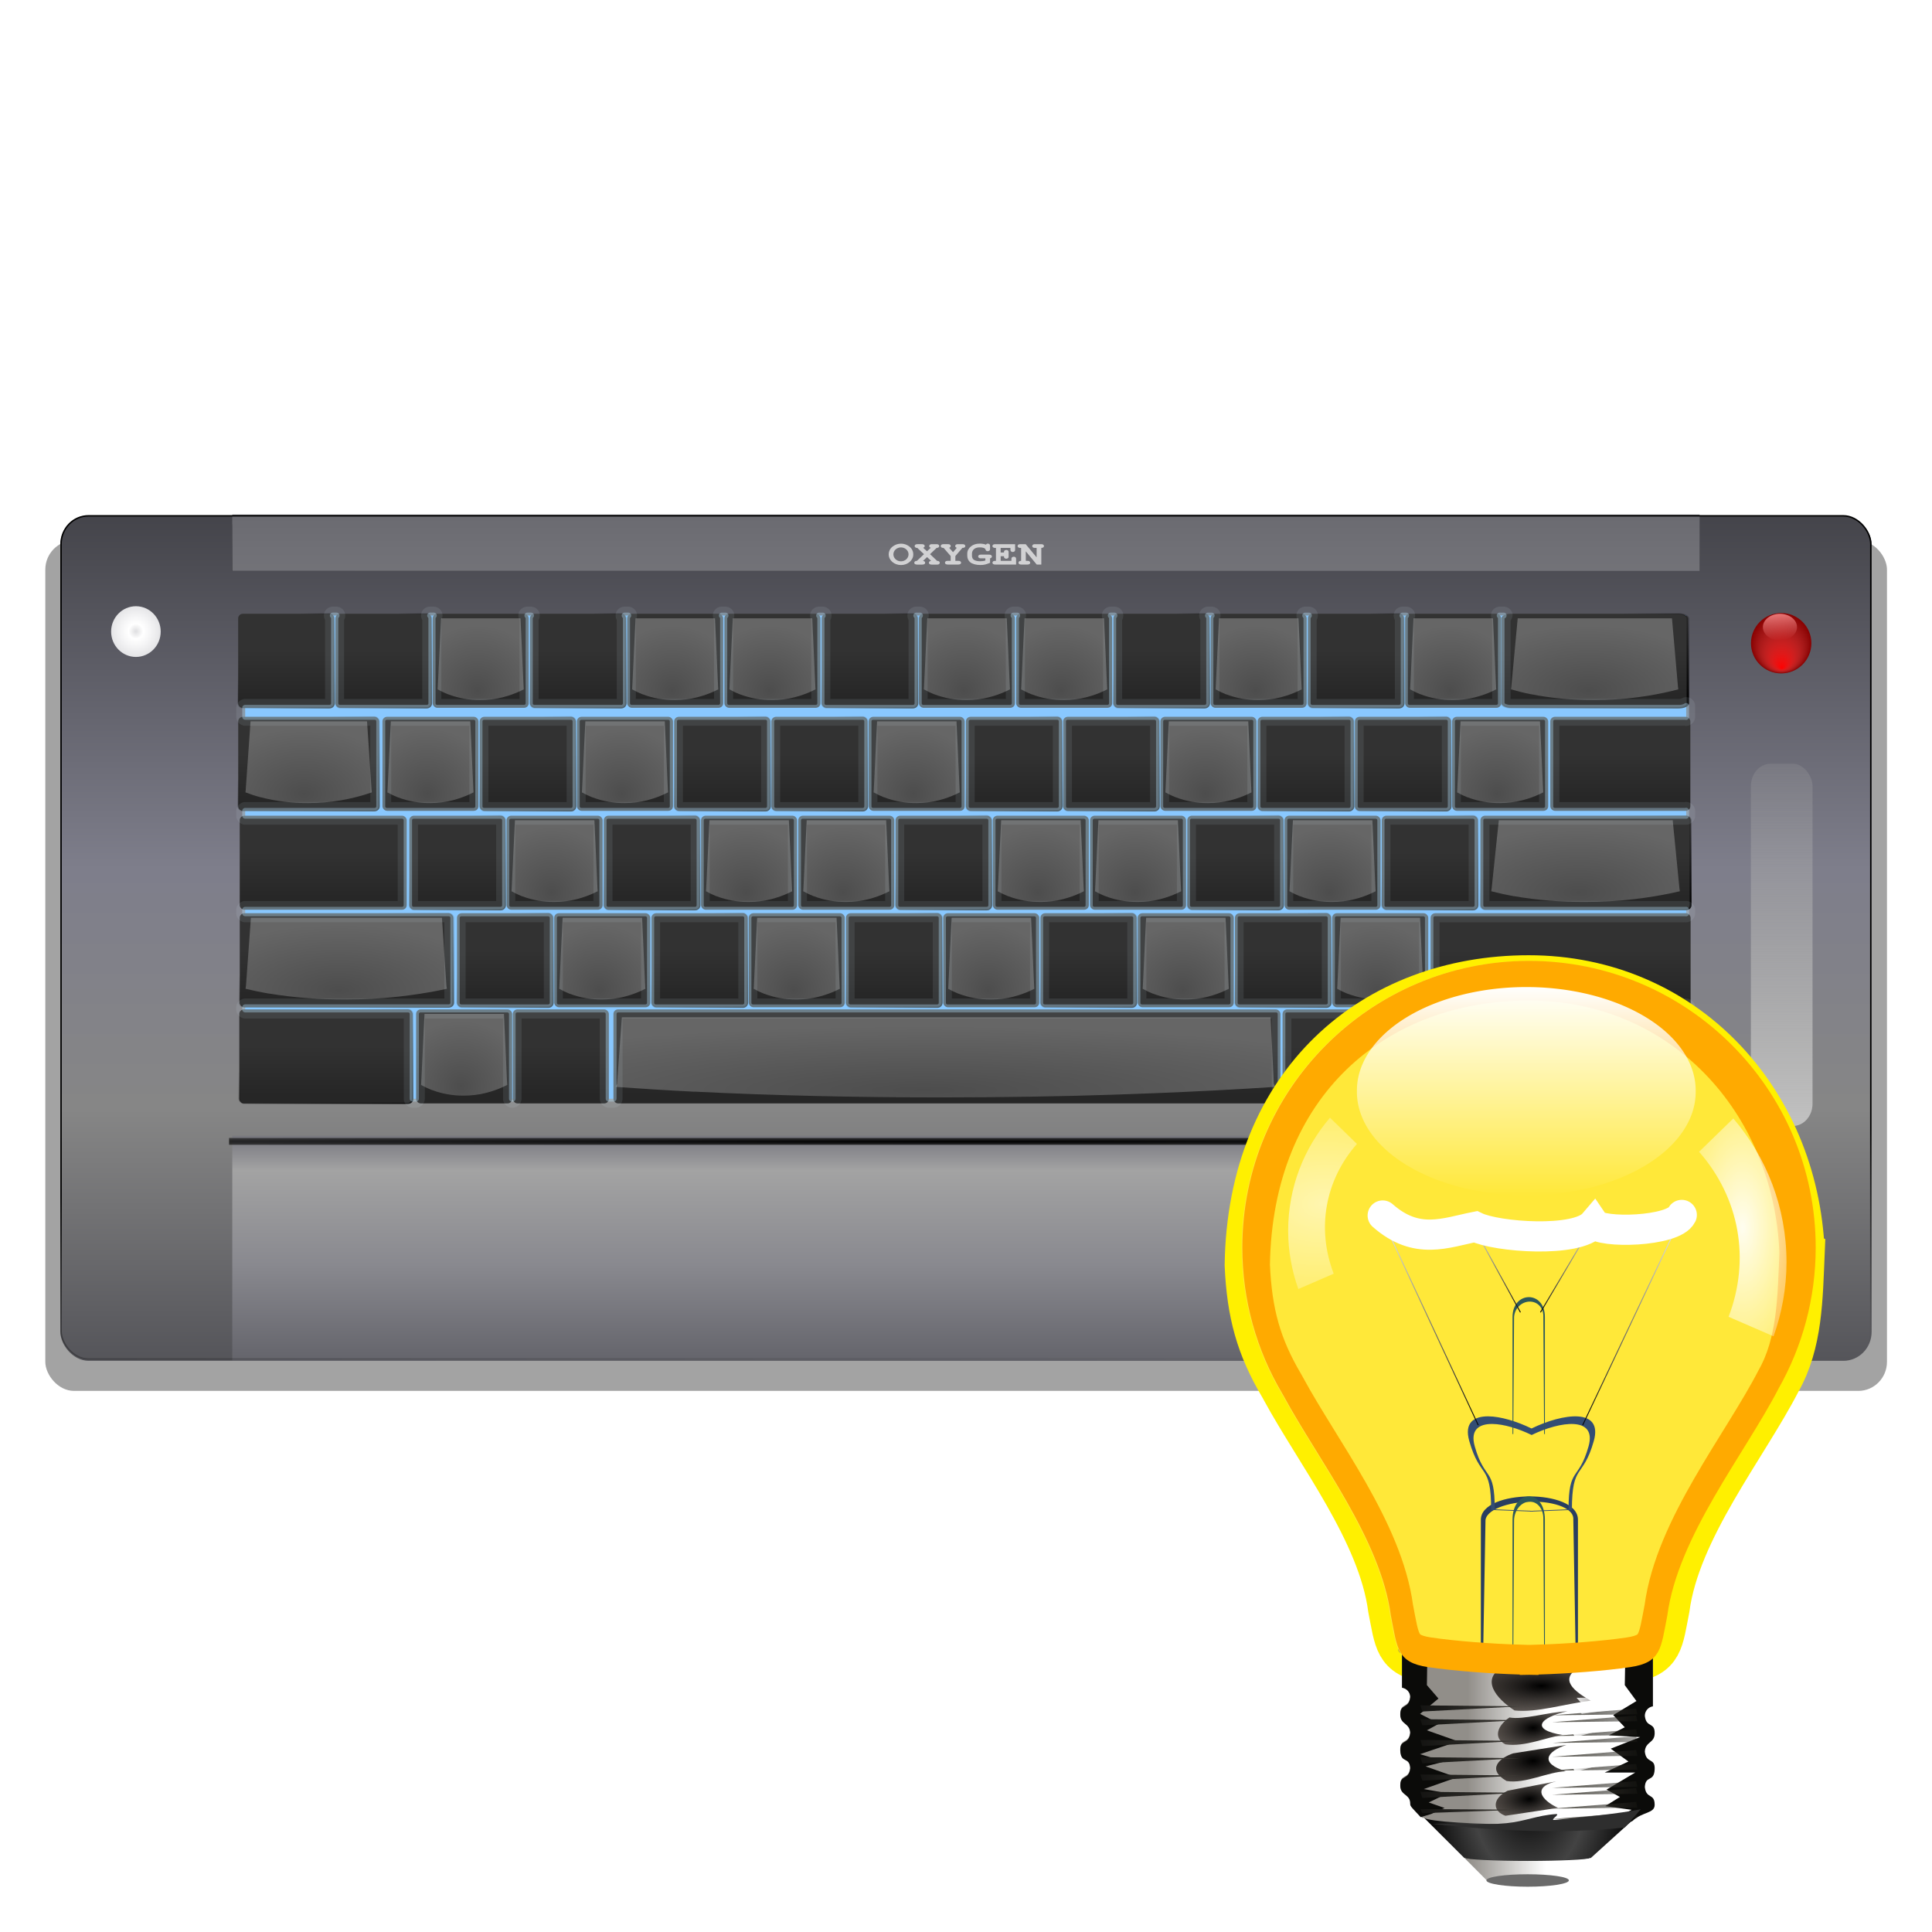 <svg height="256" width="256" xmlns="http://www.w3.org/2000/svg" xmlns:xlink="http://www.w3.org/1999/xlink">
  <defs>
    <linearGradient id="linearGradient2014">
      <stop offset="0" stop-color="#4d4d4d"/>
      <stop offset="1" stop-color="#666"/>
    </linearGradient>
    <linearGradient id="linearGradient3028">
      <stop offset="0"/>
      <stop offset="1" stop-opacity="0"/>
    </linearGradient>
    <linearGradient id="linearGradient3281" gradientTransform="matrix(.445 0 0 .455 -10.817 -104.254)" gradientUnits="userSpaceOnUse" x1="302.94" x2="302.94" y1="456.541" y2="334.461">
      <stop offset="0" stop-color="#55555a"/>
      <stop offset=".296" stop-color="#868686"/>
      <stop offset=".581" stop-color="#7e7e8b"/>
      <stop offset="1" stop-color="#44444a"/>
    </linearGradient>
    <linearGradient id="linearGradient3278" gradientTransform="matrix(.445 0 0 .455 -8.189 -194.765)" gradientUnits="userSpaceOnUse" x1="271.443" x2="271.443" y1="622.861" y2="655.371">
      <stop offset="0" stop-color="#74747c"/>
      <stop offset=".162" stop-color="#a3a3a3"/>
      <stop offset=".581" stop-color="#89898f"/>
      <stop offset="1" stop-color="#65656c"/>
    </linearGradient>
    <radialGradient id="radialGradient3443" cx="58.886" cy="448.945" gradientTransform="matrix(2.633 0 0 .097 -96.164 299.623)" gradientUnits="userSpaceOnUse" r="109.231" xlink:href="#linearGradient3028"/>
    <filter id="filter3214" height="1.586" width="1.018" x="-.009" y="-.293">
      <feGaussianBlur stdDeviation=".825"/>
    </filter>
    <linearGradient id="linearGradient3445" gradientUnits="userSpaceOnUse" x1="277.348" x2="277.348" y1="386.941" y2="306.344">
      <stop offset="0" stop-color="#74747c"/>
      <stop offset=".162" stop-color="#8a8a8a"/>
      <stop offset=".581" stop-color="#707076"/>
      <stop offset="1" stop-color="#4c4c52"/>
    </linearGradient>
    <linearGradient id="linearGradient3492" gradientUnits="userSpaceOnUse" x1="233.393" x2="234.516" xlink:href="#linearGradient3028" y1="272.454" y2="303.628"/>
    <clipPath id="clipPath3268">
      <rect height="122.081" rx="4.198" ry="4.176" width="269.646" x="33.294" y="181.339"/>
    </clipPath>
    <filter id="filter4938" height="1.06" width="1.027" x="-.014" y="-.03">
      <feGaussianBlur stdDeviation="1.432"/>
    </filter>
    <radialGradient id="radialGradient3447" cx="168.07" cy="424.393" gradientTransform="matrix(3.365 0 0 .012 -398.088 266.803)" gradientUnits="userSpaceOnUse" r="109.511" xlink:href="#linearGradient3028"/>
    <filter id="filter3298" height="2.943" width="1.009" x="-.004" y="-.972">
      <feGaussianBlur stdDeviation=".405"/>
    </filter>
    <linearGradient id="linearGradient3711" gradientTransform="matrix(.968 0 0 .927 2.206 39.593)" gradientUnits="userSpaceOnUse" x1="64.232" x2="64.232" y1="539.421" y2="531.572">
      <stop offset="0" stop-color="#262626"/>
      <stop offset="1" stop-color="#323232"/>
    </linearGradient>
    <linearGradient id="linearGradient3713" gradientTransform="matrix(.968 0 0 .927 2.206 39.593)" gradientUnits="userSpaceOnUse" x1="72.816" x2="62.601" xlink:href="#linearGradient3028" y1="540.749" y2="530.534"/>
    <filter id="filter3545" height="1.046" width="1.043" x="-.022" y="-.023">
      <feGaussianBlur stdDeviation=".126"/>
    </filter>
    <radialGradient id="radialGradient4147" cx="64.893" cy="538.299" gradientTransform="matrix(1.588 -.02 .019 1.5 -48.613 -268.111)" gradientUnits="userSpaceOnUse" r="7.016" xlink:href="#linearGradient2014"/>
    <radialGradient id="radialGradient4314" cx="64.893" cy="538.299" gradientTransform="matrix(11.108 -.018 .134 1.335 -647.92 -121.772)" gradientUnits="userSpaceOnUse" r="7.016" xlink:href="#linearGradient2014"/>
    <filter id="filter4344" height="1.249" width="1.03" x="-.015" y="-.124">
      <feGaussianBlur stdDeviation=".603"/>
    </filter>
    <radialGradient id="radialGradient4550" cx="44.54" cy="86.024" gradientTransform="matrix(.89 0 0 .91 -85.634 -72.384)" gradientUnits="userSpaceOnUse" r="3.691">
      <stop offset="0" stop-color="#dedee0"/>
      <stop offset=".296" stop-color="#fff"/>
      <stop offset=".581" stop-color="#f5f5f6"/>
      <stop offset="1" stop-color="#e5e5e7"/>
    </radialGradient>
    <linearGradient id="linearGradient4868" gradientTransform="matrix(2 0 0 6 -64 -336.55)" gradientUnits="userSpaceOnUse" x1="117.839" x2="117.839" y1="67.89" y2="58.092">
      <stop offset="0" stop-color="#c0c0c0"/>
      <stop offset="1" stop-color="#a5a5a5" stop-opacity="0"/>
    </linearGradient>
    <linearGradient id="linearGradient8510" gradientUnits="userSpaceOnUse" x1="117.721" x2="117.946" y1="54.037" y2="55.942">
      <stop offset="0" stop-color="#ff9494"/>
      <stop offset="1" stop-color="#ff9494" stop-opacity="0"/>
    </linearGradient>
    <radialGradient id="radialGradient8520" cx="44.54" cy="86.024" fx="44.62" fy="89.114" gradientUnits="userSpaceOnUse" r="3.691">
      <stop offset="0" stop-color="#f00"/>
      <stop offset="1" stop-color="#ff7d7d" stop-opacity="0"/>
    </radialGradient>
    <filter id="filter3252" height="1.153" width="1.069" x="-.035" y="-.077">
      <feGaussianBlur stdDeviation="3.901"/>
    </filter>
    <filter id="filter8234" color-interpolation-filters="sRGB" height="1.03" width="1.01" x="-.005" y="-.015">
      <feGaussianBlur stdDeviation=".205"/>
    </filter>
    <filter id="filter8238" color-interpolation-filters="sRGB" height="1.092" width="1.032" x="-.016" y="-.046">
      <feGaussianBlur stdDeviation=".636"/>
    </filter>
    <radialGradient id="radialGradient3656" cx="91.625" cy="38.938" gradientTransform="matrix(-4.875 .257 .175 3.318 539.099 -191.36)" gradientUnits="userSpaceOnUse" r="6.5" xlink:href="#linearGradient5542"/>
    <linearGradient id="linearGradient5542">
      <stop offset="0" stop-color="#fff"/>
      <stop offset="1" stop-color="#fff" stop-opacity="0"/>
    </linearGradient>
    <filter id="filter17962" height="1.269" width="1.67" x="-.335" y="-.135">
      <feGaussianBlur stdDeviation="1.272"/>
    </filter>
    <radialGradient id="radialGradient3659" cx="91.625" cy="38.938" gradientTransform="matrix(1.848 0 -0 4.225 -14.465 -199.983)" gradientUnits="userSpaceOnUse" r="6.5" xlink:href="#linearGradient5542"/>
    <filter id="filter17966" height="1.269" width="1.67" x="-.335" y="-.135">
      <feGaussianBlur stdDeviation="1.618"/>
    </filter>
    <linearGradient id="linearGradient4842" gradientTransform="matrix(.757 0 0 .462 237.137 -197.141)" gradientUnits="userSpaceOnUse" x1="-136.184" x2="-136.184" xlink:href="#linearGradient5542" y1="280.515" y2="341.05"/>
    <clipPath id="clipPath3288">
      <path d="m64.356 2.918c-20.968 0-37.98 17.012-37.98 37.98 0 7.04 1.921 13.636 5.263 19.291.079.134.149.272.23.405 4.612 8.494 12.855 18.979 14.192 29.073.853 4.33.802 6.219 4.902 6.828 3.471.516 8.317.867 12.168.985v.055c.389 0 .818-.014 1.247-.022.429.007.859.022 1.247.022v-.055c3.851-.118 8.697-.469 12.168-.985 4.1-.609 4.038-2.498 4.891-6.828 1.391-10.509 10.289-21.444 14.761-30.113 3.115-5.511 4.902-11.878 4.902-18.656 0-20.968-17.023-37.98-37.991-37.98z"/>
    </clipPath>
    <filter id="filter3284" height="1.185" width="1.23" x="-.115" y="-.092">
      <feGaussianBlur stdDeviation="2.266"/>
    </filter>
    <filter id="filter15979" height="5.737" width="1.336" x="-.168" y="-2.399">
      <feGaussianBlur stdDeviation="1.939"/>
    </filter>
    <linearGradient id="linearGradient3664" gradientUnits="userSpaceOnUse" x1="128.007" x2="135.773" xlink:href="#linearGradient15983" y1="-30.659" y2="-30.659"/>
    <linearGradient id="linearGradient15983">
      <stop offset="0"/>
      <stop offset="1" stop-color="#fff"/>
    </linearGradient>
    <linearGradient id="linearGradient3667" gradientUnits="userSpaceOnUse" x1="133.601" x2="147.338" xlink:href="#linearGradient15983" y1="-23.651" y2="-23.651"/>
    <linearGradient id="linearGradient3670" gradientUnits="userSpaceOnUse" x1="118.617" x2="125.484" xlink:href="#linearGradient15999" y1="-30.359" y2="-30.359"/>
    <linearGradient id="linearGradient15999">
      <stop offset="0" stop-color="#fff"/>
      <stop offset="1"/>
    </linearGradient>
    <linearGradient id="linearGradient3673" gradientUnits="userSpaceOnUse" x1="106.303" x2="119.89" xlink:href="#linearGradient15999" y1="-23.726" y2="-23.726"/>
    <clipPath id="clipPath4995">
      <path d="m-393.357 109.354c0-11.543 36.649-11.885 36.649 0v51.699h-36.649z"/>
    </clipPath>
    <filter id="filter5113" height="1.457" width="1.773" x="-.387" y="-.229">
      <feGaussianBlur stdDeviation="5.486"/>
    </filter>
    <clipPath id="clipPath5163">
      <path d="m-197.281 61.344c-7.429-.059-12.241 3.288-9.656 12.406 5.524 19.486 11.031 10.954 11.031 34.75l19.625.781v.062l.781-.031.781.031v-.062l19.625-.781c0-23.796 5.508-15.264 11.031-34.75 4.787-16.886-15.724-13.962-31.438-6.312-7.228-3.519-15.453-6.044-21.781-6.094z"/>
    </clipPath>
    <filter id="filter5159" height="1.204" width="1.152" x="-.076" y="-.102">
      <feGaussianBlur stdDeviation="2.042"/>
    </filter>
    <filter id="filter4991" height="1.144" width="1.245" x="-.123" y="-.072">
      <feGaussianBlur stdDeviation="1.231"/>
    </filter>
    <radialGradient id="radialGradient3701" cx="-149.316" cy="323.597" fx="-145.72" fy="369.035" gradientTransform="matrix(1 0 0 1.029 0 -17.422)" gradientUnits="userSpaceOnUse" r="82.981">
      <stop offset="0" stop-color="#fff" stop-opacity=".102"/>
      <stop offset="1" stop-color="#ab7616" stop-opacity=".208"/>
    </radialGradient>
    <mask id="mask4716" maskUnits="userSpaceOnUse">
      <path d="m-149.328 230.115c-45.805 0-82.969 37.164-82.969 82.969 0 15.38 4.196 29.788 11.498 42.142.173.293.325.593.502.884 10.075 18.556 28.083 41.46 31.003 63.512 1.863 9.459 1.751 13.585 10.709 14.916 7.583 1.127 18.168 1.893 26.581 2.151v.12c.849 0 1.788-.032 2.725-.048.937.016 1.876.048 2.725.048v-.12c8.413-.258 18.998-1.024 26.581-2.151 8.957-1.331 8.822-5.456 10.685-14.916 3.039-22.957 22.476-46.845 32.246-65.782 6.805-12.039 10.709-25.949 10.709-40.755 0-45.805-37.188-82.969-82.993-82.969z" fill="url(#linearGradient4720)" opacity=".959"/>
    </mask>
    <linearGradient id="linearGradient4720" gradientUnits="userSpaceOnUse" x1="-149.316" x2="-149.316" xlink:href="#linearGradient5542" y1="230.115" y2="436.968"/>
    <filter id="filter4579" height="1.537" width="1.056" x="-.028" y="-.268">
      <feGaussianBlur stdDeviation=".71"/>
    </filter>
    <linearGradient id="linearGradient4526" gradientUnits="userSpaceOnUse" x1="438.384" x2="453.367" xlink:href="#linearGradient5542" y1="478.237" y2="478.237"/>
    <filter id="filter4501" height="1.096" width="1.178" x="-.089" y="-.048">
      <feGaussianBlur stdDeviation=".631"/>
    </filter>
    <linearGradient id="linearGradient4524" gradientUnits="userSpaceOnUse" x1="433.361" x2="457.955" y1="487.688" y2="487.688">
      <stop offset="0" stop-color="#545148"/>
      <stop offset="1" stop-color="#1e1d19" stop-opacity=".382"/>
    </linearGradient>
    <filter id="filter4214" height="1.092" width="1.119" x="-.059" y="-.046">
      <feGaussianBlur stdDeviation=".609"/>
    </filter>
    <linearGradient id="linearGradient4516" gradientUnits="userSpaceOnUse" x1="395.171" x2="424.077" y1="486.375" y2="486.375">
      <stop offset="0" stop-color="#141412"/>
      <stop offset="1" stop-color="#403d38"/>
    </linearGradient>
    <filter id="filter4242" height="1.094" width="1.101" x="-.051" y="-.047">
      <feGaussianBlur stdDeviation=".609"/>
    </filter>
    <radialGradient id="radialGradient3177" cx="387.913" cy="496.805" gradientTransform="matrix(1.283 -.082 .045 .711 -93.338 176.457)" gradientUnits="userSpaceOnUse" r="9.337" xlink:href="#linearGradient3171"/>
    <linearGradient id="linearGradient3171">
      <stop offset="0"/>
      <stop offset="1" stop-color="#2c231d" stop-opacity=".675"/>
    </linearGradient>
    <filter id="filter3425" height="1.608" width="1.336" x="-.168" y="-.304">
      <feGaussianBlur stdDeviation="1.263"/>
    </filter>
    <radialGradient id="radialGradient3179" cx="388.777" cy="486.113" gradientTransform="matrix(1.809 -.08 .042 .956 -295.926 53.248)" gradientUnits="userSpaceOnUse" r="10.063" xlink:href="#linearGradient3171"/>
    <filter id="filter3429" height="1.572" width="1.298" x="-.149" y="-.286">
      <feGaussianBlur stdDeviation="1.263"/>
    </filter>
    <radialGradient id="radialGradient3181" cx="388.824" cy="476.193" gradientTransform="matrix(1.265 -.054 .031 .719 -78.797 155.907)" gradientUnits="userSpaceOnUse" r="9.592" xlink:href="#linearGradient3171"/>
    <filter id="filter3433" height="1.623" width="1.301" x="-.151" y="-.312">
      <feGaussianBlur stdDeviation="1.263"/>
    </filter>
    <radialGradient id="radialGradient3183" cx="391.217" cy="464.116" gradientTransform="matrix(1.629 0 -0 .58 -207.062 195.979)" gradientUnits="userSpaceOnUse" r="14.826" xlink:href="#linearGradient3171"/>
    <filter id="filter3437" height="1.477" width="1.212" x="-.106" y="-.238">
      <feGaussianBlur stdDeviation="1.263"/>
    </filter>
    <clipPath id="clipPath3104">
      <path d="m-43.781 455.062v10.625c1.338.197 2.375 1.327 2.375 2.719-.393 3.611-2.98 1.673-2.875 5.188.084 2.802 2.697 2.221 2.875 5.156-.393 3.611-3.05 1.677-2.875 5.188.191 3.821 2.649 1.528 2.875 5.062-.393 3.611-2.98 1.642-2.875 5.156.084 2.802 2.971 2.259 2.875 5.188 0 .673.487 1.035 3.469 4.25h.5c1.545 1.061 14.393 1.906 30 1.906 15.607 0 28.83-.221 30.375-1.281h-.031c2.884-2.704 6.406-2.11 6.406-4.656 0-3.5-2.451-1.545-2.844-5.156.226-3.534 2.653-1.273 2.844-5.094.175-3.51-2.451-1.545-2.844-5.156.178-2.936 2.76-2.385 2.844-5.188.105-3.515-2.451-1.545-2.844-5.156 0-1.392 1.006-2.553 2.344-2.75v-15.781c0 1.395-16.25 2.531-36.25 2.531-20-0-36.219-1.136-36.219-2.531 0-.078.058-.143.156-.219zm18 60.094 6.656 6.688c.443.316 5.509.562 11.687.562 5.974 0 10.903-.261 11.625-.562h.031c.04-.021.062-.042.062-.062l6.594-6.562h-.062c-1.134.474-8.863.844-18.25.844-9.709-0-17.647-.41-18.344-.906z"/>
    </clipPath>
    <filter id="filter3094" height="1.182" width="1.109" x="-.055" y="-.091">
      <feGaussianBlur stdDeviation="2.175"/>
    </filter>
    <linearGradient id="linearGradient3694" gradientUnits="userSpaceOnUse" x1="118.428" x2="128.768" y1="35.962" y2="35.962">
      <stop offset="0" stop-color="#918e89"/>
      <stop offset="1" stop-color="#fff"/>
    </linearGradient>
    <radialGradient id="radialGradient3697" cx="-7" cy="455.308" gradientTransform="matrix(.458 0 0 .689 129.778 -274.385)" gradientUnits="userSpaceOnUse" r="30.969">
      <stop offset="0"/>
      <stop offset=".535" stop-color="#434343"/>
      <stop offset="1"/>
    </radialGradient>
    <filter id="filter3388" height="1.245" width="1.305" x="-.153" y="-.123">
      <feGaussianBlur stdDeviation="3.421"/>
    </filter>
  </defs>
  <g transform="translate(64 77.752)">
    <rect filter="url(#filter3252)" height="122.081" opacity=".6" rx="4.198" ry="4.176" transform="matrix(.905 0 0 .923 -88.127 -176.181)" width="269.646" x="33.294" y="184.236"/>
    <g transform="matrix(2 0 0 2.015 -64 -106.138)">
      <rect fill="url(#linearGradient3281)" height="55.574" rx="1.868" ry="1.901" width="120" x="4" y="48"/>
      <rect fill="url(#linearGradient3278)" height="14.799" rx="0" width="97.222" x="15.389" y="88.775"/>
      <g transform="matrix(.445 0 0 .455 -10.817 -104.474)">
        <rect fill="url(#radialGradient3443)" filter="url(#filter3214)" height="6.757" rx="0" width="218.463" x="58.886" y="336.335"/>
        <rect fill="url(#linearGradient3445)" height="8.149" rx="0" width="218.463" x="58.886" y="334.943"/>
      </g>
      <rect height="122.081" rx="4.198" ry="4.176" style="fill:none;stroke-width:.422;stroke-dashoffset:1.088;clip-path:url(#clipPath3268);stroke:url(#linearGradient3492);filter:url(#filter4938)" transform="matrix(.445 0 0 .455 -10.817 -34.55)" width="269.646" x="33.294" y="181.339"/>
      <path d="m58.411 271.354v1h218.031v-1z" fill="url(#radialGradient3447)" fill-rule="evenodd" filter="url(#filter3298)" transform="matrix(.445 0 0 .455 -10.817 -34.55)"/>
    </g>
    <rect fill="#64b2ff" height="64.029" width="190.942" x="-31.511" y="3.811"/>
    <g transform="matrix(.89 0 0 .91 -70.74 -475.652)">
      <g transform="matrix(1.903 0 0 .98 120.715 10.24)">
        <rect fill="url(#linearGradient3711)" height="13.975" rx=".711" ry=".678" stroke="url(#linearGradient3713)" stroke-dashoffset="1.088" stroke-width=".19" width="14.591" x="58.007" y="526.924"/>
        <path d="m58.726 526.438-.531 10.881-.031.5c.547.298 1.085.561 1.656.781.009.003.023-.003.031 0 1.706.652 3.513.951 5.312.938.302-.002.605-.011.906-.031.602-.041 1.217-.108 1.812-.219s1.168-.258 1.75-.438c.873-.27 1.74-.612 2.562-1.031l-.031-.5-.5-10.881z" fill="url(#radialGradient4147)" fill-rule="evenodd" filter="url(#filter3545)" transform="matrix(.933 0 0 .927 4.492 39.593)"/>
      </g>
      <g transform="matrix(1.429 0 0 .98 155.493 25.24)">
        <rect fill="url(#linearGradient3711)" height="13.975" rx=".487" ry=".678" stroke="url(#linearGradient3713)" stroke-dashoffset="1.088" stroke-width=".158" width="14.591" x="58.007" y="526.924"/>
        <path d="m58.726 526.438-.531 10.881-.031.5c.547.298 1.085.561 1.656.781.009.003.023-.003.031 0 1.706.652 3.513.951 5.312.938.302-.002.605-.011.906-.031.602-.041 1.217-.108 1.812-.219s1.168-.258 1.75-.438c.873-.27 1.74-.612 2.562-1.031l-.031-.5-.5-10.881z" fill="url(#radialGradient4147)" fill-rule="evenodd" filter="url(#filter3545)" transform="matrix(.933 0 0 .927 4.492 39.593)"/>
      </g>
      <g transform="matrix(2.145 0 0 .98 103.557 39.64)">
        <rect fill="url(#linearGradient3711)" height="13.975" rx=".325" ry=".678" stroke="url(#linearGradient3713)" stroke-dashoffset="1.088" stroke-width=".129" width="14.591" x="58.007" y="526.924"/>
        <path d="m58.726 526.438-.531 10.881-.031.5c.547.298 1.085.561 1.656.781.009.003.023-.003.031 0 1.706.652 3.513.951 5.312.938.302-.002.605-.011.906-.031.602-.041 1.217-.108 1.812-.219s1.168-.258 1.75-.438c.873-.27 1.74-.612 2.562-1.031l-.031-.5-.5-10.881z" fill="url(#radialGradient4147)" fill-rule="evenodd" filter="url(#filter3545)" transform="matrix(.933 0 0 .927 4.492 39.593)"/>
      </g>
      <g transform="matrix(2.653 0 0 .98 66.673 53.84)">
        <rect fill="url(#linearGradient3711)" height="13.975" rx=".262" ry=".678" stroke="url(#linearGradient3713)" stroke-dashoffset="1.088" stroke-width=".116" width="14.591" x="58.007" y="526.924"/>
        <path d="m58.339 526.438-.144 10.881-.031.5c.547.298 1.085.561 1.656.781.009.003.023-.003.031 0 1.706.652 3.513.951 5.312.938.302-.002.605-.011.906-.031.602-.041 1.217-.108 1.812-.219s1.168-.258 1.75-.438c.873-.27 1.74-.612 2.562-1.031l-.031-.5-.112-10.881z" fill="url(#radialGradient4147)" fill-rule="evenodd" filter="url(#filter3545)" transform="matrix(.973 0 0 .927 1.906 39.593)"/>
      </g>
      <g transform="matrix(1.437 0 0 .98 -40.316 25.24)">
        <rect fill="url(#linearGradient3711)" height="13.975" rx=".484" ry=".678" stroke="url(#linearGradient3713)" stroke-dashoffset="1.088" stroke-width=".157" width="14.591" x="58.007" y="526.924"/>
        <path d="m58.726 526.438-.531 10.881-.031.5c.547.298 1.085.561 1.656.781.009.003.023-.003.031 0 1.706.652 3.513.951 5.312.938.302-.002.605-.011.906-.031.602-.041 1.217-.108 1.812-.219s1.168-.258 1.75-.438c.873-.27 1.74-.612 2.562-1.031l-.031-.5-.5-10.881z" fill="url(#radialGradient4147)" fill-rule="evenodd" filter="url(#filter3545)" transform="matrix(.933 0 0 .927 4.492 39.593)"/>
      </g>
      <g transform="matrix(1.704 0 0 .98 -55.579 39.64)">
        <rect fill="url(#linearGradient3711)" height="13.975" rx=".409" ry=".678" stroke="url(#linearGradient3713)" stroke-dashoffset="1.088" stroke-width=".144" width="14.591" x="58.007" y="526.924"/>
        <path d="m58.726 526.438-.531 10.881-.031.5c.547.298 1.085.561 1.656.781.009.003.023-.003.031 0 1.706.652 3.513.951 5.312.938.302-.002.605-.011.906-.031.602-.041 1.217-.108 1.812-.219s1.168-.258 1.75-.438c.873-.27 1.74-.612 2.562-1.031l-.031-.5-.5-10.881z" fill="url(#radialGradient4147)" fill-rule="evenodd" filter="url(#filter3545)" transform="matrix(.933 0 0 .927 4.492 39.593)"/>
      </g>
      <g transform="matrix(2.178 0 0 .98 -83.07 53.84)">
        <rect fill="url(#linearGradient3711)" height="13.975" rx=".32" ry=".678" stroke="url(#linearGradient3713)" stroke-dashoffset="1.088" stroke-width=".128" width="14.591" x="58.007" y="526.924"/>
        <path d="m58.539 526.438-.344 10.881-.031.5c.547.298 1.085.561 1.656.781.009.003.023-.003.031 0 1.706.652 3.513.951 5.312.938.302-.002.605-.011.906-.031.602-.041 1.217-.108 1.812-.219s1.168-.258 1.75-.438c.873-.27 1.74-.612 2.562-1.031l-.031-.5-.313-10.881z" fill="url(#radialGradient4147)" fill-rule="evenodd" filter="url(#filter3545)" transform="matrix(.981 0 0 .927 1.343 39.593)"/>
      </g>
      <g id="g4251" transform="matrix(.98 0 0 .98 27.077 67.84)">
        <rect fill="url(#linearGradient3711)" height="13.975" rx=".711" ry=".678" stroke="url(#linearGradient3713)" stroke-dashoffset="1.088" stroke-width=".19" width="14.591" x="58.007" y="526.924"/>
        <path d="m58.726 526.438-.531 10.881-.031.5c.547.298 1.085.561 1.656.781.009.003.023-.003.031 0 1.706.652 3.513.951 5.312.938.302-.002.605-.011.906-.031.602-.041 1.217-.108 1.812-.219s1.168-.258 1.75-.438c.873-.27 1.74-.612 2.562-1.031l-.031-.5-.5-10.881z" fill="url(#radialGradient4147)" fill-rule="evenodd" filter="url(#filter3545)" transform="matrix(.933 0 0 .927 4.492 39.593)"/>
      </g>
      <g transform="matrix(2.162 0 0 .98 102.324 67.84)">
        <rect fill="url(#linearGradient3711)" height="13.975" rx=".322" ry=".678" stroke="url(#linearGradient3713)" stroke-dashoffset="1.088" stroke-width=".128" width="14.591" x="58.007" y="526.924"/>
        <path d="m58.68 526.438-.485 10.881-.031.5c.547.298 1.085.561 1.656.781.009.003.023-.003.031 0 1.706.652 3.513.951 5.312.938.302-.002.605-.011.906-.031.602-.041 1.217-.108 1.812-.219s1.168-.258 1.75-.438c.873-.27 1.74-.612 2.562-1.031l-.031-.5-.361-10.881z" fill="url(#radialGradient4147)" fill-rule="evenodd" filter="url(#filter3545)" transform="matrix(.998 0 0 .927 .261 39.593)"/>
      </g>
      <g transform="matrix(6.806 0 0 .98 -295.892 67.84)">
        <rect fill="url(#linearGradient3711)" height="13.975" rx=".102" ry=".678" stroke="url(#linearGradient3713)" stroke-dashoffset="1.088" stroke-width=".072" width="14.591" x="58.007" y="526.924"/>
        <path d="m100.122 585.077-.71 9.68-.219.445c3.828.265 7.59.499 11.589.695.06.003.158-.003.219 0 11.938.58 24.58.846 37.171.834 2.11-.002 4.234-.01 6.341-.028 4.215-.036 8.515-.096 12.682-.195 4.167-.099 8.174-.229 12.245-.389 6.107-.24 12.175-.544 17.93-.917l-.219-.445-.492-9.68z" fill="url(#radialGradient4314)" fill-rule="evenodd" filter="url(#filter4344)" transform="matrix(.147 0 0 1.021 43.473 -69.259)"/>
      </g>
      <g transform="matrix(1.768 0 0 .98 -59.357 67.84)">
        <rect fill="url(#linearGradient3711)" height="13.975" rx=".394" ry=".678" stroke="url(#linearGradient3713)" stroke-dashoffset="1.088" stroke-width=".142" width="14.591" x="58.007" y="526.924"/>
        <path d="m58.726 526.438-.531 10.881-.031.5c.547.298 1.085.561 1.656.781.009.003.023-.003.031 0 1.706.652 3.513.951 5.312.938.302-.002.605-.011.906-.031.602-.041 1.217-.108 1.812-.219s1.168-.258 1.75-.438c.873-.27 1.74-.612 2.562-1.031l-.031-.5-.5-10.881z" fill="url(#radialGradient4147)" fill-rule="evenodd" filter="url(#filter3545)" transform="matrix(.933 0 0 .927 4.492 39.593)"/>
      </g>
      <use id="use2017" transform="translate(-14.4)" xlink:href="#g4251"/>
      <use id="use2019" transform="translate(64 -14)" xlink:href="#use2017"/>
      <use id="use2021" transform="translate(-14.478)" xlink:href="#use2019"/>
      <use id="use2023" transform="translate(-14.478)" xlink:href="#use2021"/>
      <use id="use2025" transform="translate(-14.478)" xlink:href="#use2023"/>
      <use transform="translate(-14.478)" xlink:href="#use2025"/>
      <use transform="translate(78.478 -14)" xlink:href="#use2017"/>
      <use transform="translate(92.956 -14)" xlink:href="#use2017"/>
      <use id="use2543" transform="translate(143.4)" xlink:href="#use2017"/>
      <use id="use2545" transform="translate(-14.4)" xlink:href="#use2543"/>
      <use id="use2547" transform="translate(7.391 -14)" xlink:href="#use2545"/>
      <use id="use2549" transform="translate(-14.478)" xlink:href="#use2547"/>
      <use transform="translate(-14.478)" xlink:href="#use2549"/>
      <use id="use3034" transform="translate(-26.491 -57.6)" xlink:href="#use2017"/>
      <use id="use3036" transform="translate(21.478 15)" xlink:href="#use3034"/>
      <use transform="translate(4 14.4)" xlink:href="#use3036"/>
      <use id="use3040" transform="translate(13.466 -28.2)" xlink:href="#use2017"/>
      <use id="use3042" transform="translate(-4 -14.4)" xlink:href="#use3040"/>
      <use id="use3044" transform="translate(-7 -15)" xlink:href="#use3042"/>
      <use transform="translate(-14.478)" xlink:href="#use3044"/>
      <use id="use3494" transform="translate(42.422 -28.2)" xlink:href="#use2017"/>
      <use id="use3496" transform="translate(-4 -14.4)" xlink:href="#use3494"/>
      <use id="use3498" transform="translate(-7 -15)" xlink:href="#use3496"/>
      <use id="use3500" transform="translate(-3.478 29.4)" xlink:href="#use3498"/>
      <use id="use3502" transform="translate(-4 -14.4)" xlink:href="#use3500"/>
      <use transform="translate(-7 -15)" xlink:href="#use3502"/>
      <use id="use3974" transform="translate(85.856 -28.2)" xlink:href="#use2017"/>
      <use id="use3976" transform="translate(-14.478)" xlink:href="#use3974"/>
      <use id="use3978" transform="translate(-14.478)" xlink:href="#use3976"/>
      <use id="use3980" transform="translate(24.956 -14.4)" xlink:href="#use3978"/>
      <use id="use3982" transform="translate(-14.478)" xlink:href="#use3980"/>
      <use id="use3984" transform="translate(-14.478)" xlink:href="#use3982"/>
      <use id="use3986" transform="translate(21.956 -15)" xlink:href="#use3984"/>
      <use id="use3988" transform="translate(-14.478)" xlink:href="#use3986"/>
      <use transform="translate(-14.478)" xlink:href="#use3988"/>
      <use id="use4363" transform="translate(143.769 -28.2)" xlink:href="#use2017"/>
      <use id="use4365" transform="translate(10.478 -14.4)" xlink:href="#use4363"/>
      <use id="use4367" transform="translate(-14.478)" xlink:href="#use4365"/>
      <use id="use4369" transform="translate(7.478 -15)" xlink:href="#use4367"/>
      <use id="use4371" transform="translate(-14.478)" xlink:href="#use4369"/>
      <use id="use4373" transform="translate(-3.478 29.4)" xlink:href="#use4371"/>
      <use id="use4375" transform="translate(-14.478)" xlink:href="#use4373"/>
      <use id="use4377" transform="translate(-14.478)" xlink:href="#use4375"/>
      <use id="use4379" transform="translate(24.956 -14.4)" xlink:href="#use4377"/>
      <use id="use4381" transform="translate(-14.478)" xlink:href="#use4379"/>
      <use id="use4383" transform="translate(-14.478)" xlink:href="#use4381"/>
      <use id="use4385" transform="translate(21.956 -15)" xlink:href="#use4383"/>
      <use id="use4387" transform="translate(-14.478)" xlink:href="#use4385"/>
      <use transform="translate(-14.478)" xlink:href="#use4387"/>
    </g>
    <ellipse cx="-45.991" cy="5.936" fill="url(#radialGradient4550)" rx="3.285" ry="3.361"/>
    <g fill="#f1f1f1" opacity=".755" transform="matrix(2.19 0 0 1.826 -64 -104.55)">
      <path d="m54.513 54.128c-.176 0-.346.068-.493.197-.16.142-.249.349-.249.577 0 .43.333.777.743.777.407 0 .743-.346.743-.764 0-.244-.084-.441-.249-.591-.142-.129-.315-.197-.493-.197zm0 .27c.249 0 .459.228.459.499 0 .283-.205.512-.459.512-.252 0-.459-.228-.459-.507 0-.276.207-.504.459-.504z"/>
      <path d="m56.271 54.889.399-.454c.1-.003.157-.052.157-.134 0-.045-.021-.084-.058-.11-.029-.021-.055-.026-.126-.026h-.236c-.055 0-.073.003-.097.011-.05.016-.089.071-.089.126 0 .055.026.092.092.126l-.226.252-.231-.252c.066-.034.092-.068.092-.129 0-.042-.021-.081-.06-.108-.026-.021-.055-.026-.126-.026h-.239c-.052 0-.071.003-.094.011-.05.016-.089.071-.089.126 0 .042.024.084.058.108.024.018.042.024.1.026l.407.454-.428.486c-.1 0-.16.052-.16.134 0 .092.063.136.184.136h.291c.121 0 .184-.045.184-.136 0-.073-.05-.123-.131-.131l.247-.278.244.276c-.084.011-.134.06-.134.134 0 .092.063.136.184.136h.291c.055 0 .094-.005.115-.018.042-.026.068-.071.068-.118 0-.042-.021-.084-.058-.11-.026-.016-.045-.021-.102-.024z"/>
      <path d="m57.804 55.026.425-.591c.115 0 .176-.047.176-.134 0-.045-.021-.084-.058-.11-.029-.021-.055-.026-.126-.026h-.241c-.063 0-.094.005-.118.018-.042.026-.068.071-.068.115 0 .06.032.105.097.131l-.228.318-.234-.318c.063-.029.094-.071.094-.129 0-.045-.021-.084-.058-.11-.026-.021-.055-.026-.126-.026h-.234c-.055 0-.073.003-.097.011-.05.016-.089.071-.089.126 0 .042.021.084.058.11.026.016.05.021.115.024l.428.591v.349h-.16c-.071 0-.092.003-.118.018-.042.026-.068.071-.068.115 0 .089.063.136.186.136h.604c.123 0 .186-.047.186-.136 0-.042-.021-.081-.058-.108-.029-.021-.055-.026-.129-.026h-.16z"/>
      <path d="m59.904 55.191c.071-.021.11-.068.11-.134 0-.042-.021-.081-.058-.108-.029-.021-.055-.026-.129-.026h-.459c-.068 0-.089.003-.115.018-.042.026-.068.068-.068.115 0 .045.021.084.06.11.026.021.058.026.123.026h.252v.157c-.092.037-.194.055-.32.055-.163 0-.289-.037-.378-.108-.076-.063-.113-.157-.113-.297v-.16c0-.123.05-.247.136-.328.079-.076.194-.115.336-.115.189 0 .318.052.341.136.024.081.024.081.039.1.024.026.06.042.1.042.045 0 .087-.021.115-.055.021-.029.026-.05.026-.121v-.194c0-.066-.003-.087-.018-.113-.024-.039-.068-.066-.115-.066-.052 0-.081.021-.11.076-.113-.05-.239-.076-.378-.076-.22 0-.388.063-.53.197-.144.136-.226.323-.226.517v.176c0 .178.068.354.176.459.131.129.357.202.619.202.207 0 .339-.037.583-.16z"/>
      <path d="m60.544 55.036h.202v.008c0 .063.003.087.018.11.026.039.073.066.121.066.045 0 .089-.021.115-.055.021-.029.026-.05.026-.121v-.283c0-.052-.003-.068-.011-.094-.018-.047-.073-.084-.131-.084-.045 0-.087.021-.113.055-.021.029-.026.055-.026.123v.008h-.202v-.333h.593v.115c0 .06.005.089.021.113.026.039.073.066.121.066.045 0 .087-.021.115-.055.021-.029.026-.052.026-.123v-.386h-1.189c-.071 0-.089.003-.115.018-.042.026-.068.068-.068.115 0 .045.021.084.058.11.029.021.058.026.126.026h.029v.94h-.029c-.066 0-.089.005-.115.018-.042.026-.068.068-.068.115 0 .089.063.136.184.136h1.247v-.391c0-.063-.005-.089-.021-.113-.026-.042-.071-.066-.121-.066-.045 0-.087.021-.115.055-.021.029-.026.052-.026.123v.121h-.651z"/>
      <path d="m62.064 54.682.664.963h.276v-1.21c.102-.003.16-.05.16-.134 0-.045-.021-.084-.058-.11-.029-.021-.055-.026-.126-.026h-.341c-.066 0-.092.005-.115.018-.042.026-.068.071-.068.118 0 .042.021.084.058.11.029.018.058.024.126.024h.081v.688l-.661-.958h-.307c-.066 0-.092.005-.115.018-.042.026-.068.071-.068.118 0 .042.024.084.058.11.029.018.058.024.126.024h.029v.94c-.1 0-.16.05-.16.134 0 .089.063.136.186.136h.339c.121 0 .184-.045.184-.136 0-.042-.021-.084-.058-.11-.029-.021-.052-.024-.126-.024h-.081z"/>
    </g>
    <rect fill="url(#linearGradient4868)" height="48" rx="2.608" ry="2.953" width="8.17" x="168" y="23.45"/>
    <g transform="matrix(2 0 0 2 -64 -104.55)">
      <circle cx="44.54" cy="86.024" fill="#800" r="3.691" transform="matrix(.542 0 0 .542 93.867 9.389)"/>
      <circle cx="118.082" cy="55.159" fill="url(#linearGradient8510)" r=".783" transform="matrix(1.444 0 0 1.125 -52.584 -7.107)"/>
      <circle cx="44.54" cy="86.024" fill="url(#radialGradient8520)" r="3.691" transform="matrix(.542 0 0 .542 93.867 9.389)"/>
    </g>
    <path d="m22.049 53.984a.194.194 0 0 0 -.148.32c.03.036.033.054.033.061v5.627c0 .06-.044.105-.115.105h-5.574a.194.194 0 0 0 -.195.195v.598a.194.194 0 0 0 .195.195h8.572c.069 0 .113.046.113.107v5.627c0 .061-.044.107-.113.107h-8.572a.194.194 0 0 0 -.195.195v.322a.194.194 0 0 0 .195.195h10.385c.069 0 .115.048.115.107v5.627c0 .06-.046.107-.115.107h-10.385a.194.194 0 0 0 -.195.195v.232a.194.194 0 0 0 .195.195h13.48c.069 0 .113.046.113.107v5.627c0 .061-.042.105-.113.105h-13.48a.194.194 0 0 0 -.195.195v.143a.194.194 0 0 0 .195.195h10.789c.069 0 .113.046.113.107v5.609a.194.194 0 0 0 .195.195h.215a.194.194 0 0 0 .195-.195v-5.609c0-.06.046-.107.115-.107h5.74c.069 0 .115.048.115.107v5.609a.194.194 0 0 0 .195.195h.047a.194.194 0 0 0 .195-.195v-5.609c0-.06.046-.107.115-.107h5.74c.069 0 .115.048.115.107v5.609a.194.194 0 0 0 .195.195h.328a.194.194 0 0 0 .195-.195v-5.609c0-.061.044-.107.113-.107h43.576c.069 0 .115.048.115.107v5.609a.194.194 0 0 0 .195.195h.117a.194.194 0 0 0 .195-.195v-5.609c0-.061.044-.107.113-.107h5.74c.069 0 .115.048.115.107v5.609a.194.194 0 0 0 .195.195h.049a.194.194 0 0 0 .195-.195v-5.609c0-.061.044-.107.113-.107h5.74c.069 0 .115.048.115.107v5.609a.194.194 0 0 0 .195.195h.232a.194.194 0 0 0 .195-.195v-5.609c0-.061.044-.107.113-.107h13.4c.011.003.007.007.021.008a.194.194 0 0 0 .213-.193v-.16a.194.194 0 0 0 -.211-.193c-.013.001-.009.004-.019.006h-16.592c-.071 0-.113-.044-.113-.105v-5.627c0-.061.044-.107.113-.107h16.594c.01.002.007.005.019.006a.194.194 0 0 0 .209-.193v-.244a.194.194 0 0 0 -.205-.193c-0.0 0-.007.001-.014.002h-13.297c-.069 0-.113-.046-.113-.107v-5.627c0-.061.044-.107.113-.107h13.301c.003 0.0.011.002.012.002a.194.194 0 0 0 .203-.193v-.338a.194.194 0 0 0 -.215-.193c-.018.002-.014.006-.027.01h-8.641c-.07 0-.113-.046-.113-.107v-5.627c0-.061.044-.107.113-.107h8.643c.013.004.009.008.025.01a.194.194 0 0 0 .215-.193v-.729a.194.194 0 0 0 -.301-.164c-.071.045-.202.088-.363.088h-11.154c-.141 0-.267-.03-.34-.066-.073-.036-.066-.059-.066-.039v-5.627c0 .03-.01.013.045-.021a.194.194 0 0 0 -.104-.359h-.26a.194.194 0 0 0 -.148.32c.03.036.033.054.033.061v5.627c0 .06-.044.105-.115.105h-5.74c-.071 0-.115-.046-.115-.105v-5.627c0-.007.003-.025.033-.061a.194.194 0 0 0 -.148-.32h-.242a.194.194 0 0 0 -.148.32c.03.036.033.054.033.061v5.627c0 .06-.044.105-.115.105h-5.74c-.071 0-.115-.046-.115-.105v-5.627c0-.007.003-.025.033-.061a.194.194 0 0 0 -.148-.32h-.242a.194.194 0 0 0 -.148.32c.03.036.033.054.033.061v5.627c0 .06-.044.105-.115.105h-5.74c-.071 0-.115-.046-.115-.105v-5.627c0-.007.003-.025.033-.061a.194.194 0 0 0 -.148-.32h-.242a.194.194 0 0 0 -.148.32c.03.036.033.054.033.061v5.627c0 .06-.044.105-.115.105h-5.74c-.071 0-.115-.046-.115-.105v-5.627c0-.007.003-.025.033-.061a.194.194 0 0 0 -.148-.321h-.242a.194.194 0 0 0 -.148.32c.03.036.033.054.033.061v5.627c0 .06-.044.105-.115.105h-5.74c-.071 0-.113-.044-.113-.105v-5.627c0-.009.005-.028.033-.062a.194.194 0 0 0 -.15-.318h-.242a.194.194 0 0 0 -.148.32c.03.036.033.054.033.061v5.627c0 .06-.044.105-.115.105h-5.74c-.071 0-.113-.044-.113-.105v-5.627c0-.009.005-.028.033-.062a.194.194 0 0 0 -.15-.318h-.24a.194.194 0 0 0 -.15.318c.029.035.033.053.033.062v5.627c0 .061-.042.105-.113.105h-5.742c-.071 0-.113-.044-.113-.105v-5.627c0-.009.005-.028.033-.062a.194.194 0 0 0 -.15-.318h-.24a.194.194 0 0 0 -.15.318c.029.035.033.053.033.062v5.627c0 .061-.042.105-.113.105h-5.74c-.071 0-.115-.046-.115-.105v-5.627c0-.007.003-.025.033-.061a.194.194 0 0 0 -.148-.32h-.242a.194.194 0 0 0 -.15.318c.029.035.033.053.033.062v5.627c0 .061-.042.105-.113.105h-5.74c-.071 0-.115-.046-.115-.105v-5.627c0-.007.003-.025.033-.061a.194.194 0 0 0 -.148-.32h-.242a.194.194 0 0 0 -.148.32c.03.036.033.054.033.061v5.627c0 .06-.044.105-.115.105h-5.74c-.071 0-.115-.046-.115-.105v-5.627c0-.007.003-.025.033-.061a.194.194 0 0 0 -.148-.32h-.242a.194.194 0 0 0 -.148.32c.03.036.033.054.033.061v5.627c0 .06-.044.105-.115.105h-5.74c-.071 0-.115-.046-.115-.105v-5.627c0-.007.003-.025.033-.061a.194.194 0 0 0 -.148-.32h-.242a.194.194 0 0 0 -.148.32c.03.036.033.054.033.061v5.627c0 .06-.044.105-.115.105h-5.74c-.071 0-.115-.046-.115-.105v-5.627c0-.007.003-.025.033-.061a.194.194 0 0 0 -.148-.32zm3.588 7.102h5.74c.069 0 .115.048.115.107v5.627c0 .06-.046.107-.115.107h-5.74c-.069 0-.115-.048-.115-.107v-5.627c0-.06.046-.107.115-.107zm6.443 0h5.74c.069 0 .115.048.115.107v5.627c0 .06-.046.107-.115.107h-5.74c-.069 0-.115-.048-.115-.107v-5.627c0-.06.046-.107.115-.107zm6.443 0h5.74c.069 0 .113.046.113.107v5.627c0 .061-.044.107-.113.107h-5.74c-.069 0-.115-.048-.115-.107v-5.627c0-.06.046-.107.115-.107zm6.443 0h5.74c.069 0 .113.046.113.107v5.627c0 .061-.044.107-.113.107h-5.74c-.069 0-.115-.048-.115-.107v-5.627c0-.06.046-.107.115-.107zm6.443 0h5.74c.069 0 .113.046.113.107v5.627c0 .061-.044.107-.113.107h-5.74c-.069 0-.115-.048-.115-.107v-5.627c0-.06.046-.107.115-.107zm6.441 0h5.742c.069 0 .113.046.113.107v5.627c0 .061-.044.107-.113.107h-5.742c-.069 0-.113-.046-.113-.107v-5.627c0-.061.044-.107.113-.107zm6.443 0h5.74c.069 0 .115.048.115.107v5.627c0 .06-.046.107-.115.107h-5.74c-.069 0-.113-.046-.113-.107v-5.627c0-.061.044-.107.113-.107zm6.443 0h5.74c.069 0 .115.048.115.107v5.627c0 .06-.046.107-.115.107h-5.74c-.069 0-.113-.046-.113-.107v-5.627c0-.061.044-.107.113-.107zm6.443 0h5.74c.069 0 .115.048.115.107v5.627c0 .06-.046.107-.115.107h-5.74c-.069 0-.115-.048-.115-.107v-5.627c0-.06.046-.107.115-.107zm6.443 0h5.74c.069 0 .115.048.115.107v5.627c0 .06-.046.107-.115.107h-5.74c-.069 0-.115-.048-.115-.107v-5.627c0-.06.046-.107.115-.107zm6.443 0h5.74c.069 0 .115.048.115.107v5.627c0 .06-.046.107-.115.107h-5.74c-.069 0-.115-.048-.115-.107v-5.627c0-.06.046-.107.115-.107zm6.443 0h5.74c.07 0 .115.048.115.107v5.627c0 .06-.046.107-.115.107h-5.74c-.069 0-.115-.048-.115-.107v-5.627c0-.06.046-.107.115-.107zm-69.096 6.555h5.74c.069 0 .115.048.115.107v5.627c0 .06-.046.107-.115.107h-5.74c-.069 0-.113-.046-.113-.107v-5.627c0-.061.044-.107.113-.107zm6.443 0h5.74c.069 0 .115.048.115.107v5.627c0 .06-.046.107-.115.107h-5.74c-.069 0-.113-.046-.113-.107v-5.627c0-.061.044-.107.113-.107zm6.443 0h5.74c.069 0 .115.048.115.107v5.627c0 .06-.046.107-.115.107h-5.74c-.069 0-.113-.046-.113-.107v-5.627c0-.061.044-.107.113-.107zm6.443 0h5.74c.069 0 .115.048.115.107v5.627c0 .06-.046.107-.115.107h-5.74c-.069 0-.115-.048-.115-.107v-5.627c0-.06.046-.107.115-.107zm6.443 0h5.74c.069 0 .115.048.115.107v5.627c0 .06-.046.107-.115.107h-5.74c-.069 0-.115-.048-.115-.107v-5.627c0-.06.046-.107.115-.107zm6.443 0h5.74c.069 0 .115.048.115.107v5.627c0 .06-.046.107-.115.107h-5.74c-.069 0-.115-.048-.115-.107v-5.627c0-.06.046-.107.115-.107zm6.443 0h5.74c.069 0 .113.046.113.107v5.627c0 .061-.044.107-.113.107h-5.74c-.069 0-.115-.048-.115-.107v-5.627c0-.06.046-.107.115-.107zm6.443 0h5.74c.069 0 .113.046.113.107v5.627c0 .061-.044.107-.113.107h-5.74c-.069 0-.115-.048-.115-.107v-5.627c0-.06.046-.107.115-.107zm6.443 0h5.74c.069 0 .113.046.113.107v5.627c0 .061-.044.107-.113.107h-5.74c-.069 0-.115-.048-.115-.107v-5.627c0-.06.046-.107.115-.107zm6.441 0h5.742c.069 0 .113.046.113.107v5.627c0 .061-.044.107-.113.107h-5.742c-.069 0-.113-.046-.113-.107v-5.627c0-.061.044-.107.113-.107zm6.443 0h5.74c.069 0 .115.048.115.107v5.627c0 .06-.046.107-.115.107h-5.74c-.069 0-.113-.046-.113-.107v-5.627c0-.061.044-.107.113-.107zm-61.271 6.465h5.74c.069 0 .115.048.115.107v5.627c0 .06-.044.105-.115.105h-5.74c-.071 0-.115-.046-.115-.105v-5.627c0-.06.046-.107.115-.107zm6.443 0h5.74c.069 0 .115.048.115.107v5.627c0 .06-.044.105-.115.105h-5.74c-.071 0-.115-.046-.115-.105v-5.627c0-.06.046-.107.115-.107zm6.443 0h5.74c.069 0 .115.048.115.107v5.627c0 .06-.044.105-.115.105h-5.74c-.071 0-.115-.046-.115-.105v-5.627c0-.06.046-.107.115-.107zm6.443 0h5.74c.069 0 .115.048.115.107v5.627c0 .06-.044.105-.115.105h-5.74c-.071 0-.115-.046-.115-.105v-5.627c0-.06.046-.107.115-.107zm6.443 0h5.74c.069 0 .113.046.113.107v5.627c0 .061-.042.105-.113.105h-5.74c-.071 0-.115-.046-.115-.105v-5.627c0-.06.046-.107.115-.107zm6.443 0h5.74c.069 0 .113.046.113.107v5.627c0 .061-.042.105-.113.105h-5.74c-.071 0-.115-.046-.115-.105v-5.627c0-.06.046-.107.115-.107zm6.443 0h5.74c.069 0 .113.046.113.107v5.627c0 .061-.042.105-.113.105h-5.74c-.071 0-.115-.046-.115-.105v-5.627c0-.06.046-.107.115-.107zm6.441 0h5.74c.069 0 .115.048.115.107v5.627c0 .06-.044.105-.115.105h-5.74c-.071 0-.113-.044-.113-.105v-5.627c0-.061.044-.107.113-.107zm6.443 0h5.74c.069 0 .115.048.115.107v5.627c0 .06-.044.105-.115.105h-5.74c-.071 0-.113-.044-.113-.105v-5.627c0-.061.044-.107.113-.107zm6.443 0h5.74c.069 0 .115.048.115.107v5.627c0 .06-.044.105-.115.105h-5.74c-.071 0-.113-.044-.113-.105v-5.627c0-.061.044-.107.113-.107z" fill="#b4e5ff" filter="url(#filter8234)" opacity=".6" stroke-dashoffset="1.088" stroke-width=".197" transform="matrix(2 0 0 2 -64 -104.55)"/>
    <path d="m22.049 53.59c-.223-0-.441.139-.535.342-.094.203-.059.459.086.629l-.002-.004c-.002-.003-.059-.073-.059-.191v5.338h-5.293-.002c-.309-0-.591.282-.59.592v.596c-0.0.309.281.59.59.59h8.291v5.053h-8.289-.002c-.309-0-.591.282-.59.592v.32c-0.0.309.281.59.59.59h10.105v5.053h-10.104-.002c-.309-0-.591.282-.59.592v.23c-0.0.309.281.59.59.59h13.199v5.051h-13.197-.002c-.309-0-.591.282-.59.592v.141c-0.0.309.281.59.59.59h10.508v5.322c-0.0.309.281.59.59.59h.215c.309 0.0.591-.282.59-.592v-5.32h5.182v5.32c-.001.31.282.593.592.592h.045c.309 0.0.591-.282.59-.592v-5.32h5.182v5.32c-.001.31.282.593.592.592h.326c.309 0.0.591-.282.59-.592v-5.32h43.016v5.32c-.001.31.282.593.592.592h.115c.309 0.0.591-.282.59-.592v-5.32h5.18v5.32c-.001.31.282.593.592.592h.047c.309 0.0.591-.282.59-.592v-5.32h5.18v5.32c-.001.31.282.593.592.592h.23c.309 0.0.591-.282.59-.592v-5.32h13.09c.004.001.012.005.016.006.005 0.0.009-.006.014-.006.319.019.629-.259.629-.58v-.16c-.001-.32-.307-.6-.625-.582h-.004c-.003 0-.005-.004-.008-.004h-.002c-.003 0-.008.003-.012.004h-16.285v-5.051h16.283c.006.001.015.005.019.006v-.002c.004 0.0.006-.004.01-.004.318.017.622-.261.623-.58a.395.395 0 0 0 0-.002v-.244a.395.395 0 0 0 0-.002c-.001-.316-.298-.596-.613-.584h-.002c-.002 0-.004-.002-.006-.002-.002 0-.008.001-.014.002h-12.994v-5.053h12.992a.395.395 0 0 0 .021.002c.002 0.0.004-.002.006-.002.314.01.608-.27.609-.584a.395.395 0 0 0 0-.002v-.338c-0-.329-.323-.62-.65-.586a.395.395 0 0 0 -.002 0c-.006.001-.018.006-.025.008h-8.318v-5.053h8.322c.007.002.018.007.023.008.327.034.65-.257.65-.586v-.727-.002c.001-.211-.121-.417-.307-.518-.186-.101-.426-.092-.604.023l.002-.002c.021-.014-.059.025-.15.025h-11.154c-.006 0-.006-.002-.012-.002v-5.197c.101-.145.162-.318.113-.488-.07-.244-.313-.426-.566-.426h-.26c-.223-0-.441.139-.535.342-.094.203-.059.459.086.629l-.002-.004c-.002-.003-.059-.073-.059-.191v5.338h-5.182v-5.338c0 .119-.056.189-.059.191l-.002.004c.145-.17.18-.426.086-.629-.094-.203-.312-.342-.535-.342h-.242c-.223-0-.441.139-.535.342-.094.203-.059.459.086.629l-.002-.004c-.002-.003-.059-.073-.059-.191v5.338h-5.182v-5.338c0 .119-.056.189-.059.191l-.002.004c.145-.17.18-.426.086-.629-.094-.203-.312-.342-.535-.342h-.242c-.223-0-.441.139-.535.342-.094.203-.059.459.086.629l-.002-.004c-.002-.003-.059-.073-.059-.191v5.338h-5.182v-5.338c0 .119-.056.189-.059.191l-.002.004c.145-.17.18-.426.086-.629-.094-.203-.312-.342-.535-.342h-.242c-.223-0-.441.139-.535.342-.094.203-.059.459.086.629l-.002-.004c-.002-.003-.059-.073-.059-.191v5.338h-5.182v-5.338c0 .119-.056.189-.059.191l-.002.004c.145-.17.18-.426.086-.629-.094-.203-.312-.342-.535-.342h-.242c-.223-0-.441.139-.535.342-.094.203-.059.459.086.629l-.002-.004c-.002-.003-.059-.073-.059-.191v5.338h-5.18v-5.338c0 .121-.054.187-.057.189.142-.171.173-.426.078-.627-.095-.201-.313-.338-.535-.338h-.24c-.223-0-.441.139-.535.342-.094.203-.059.459.086.629l-.002-.004c-.002-.003-.059-.073-.059-.191v5.338h-5.18v-5.338c-0.0.121-.054.187-.057.189.142-.171.173-.426.078-.627-.095-.201-.313-.338-.535-.338h-.236c-.222-.001-.44.137-.535.338-.095.201-.063.456.078.627-.002-.003-.057-.067-.057-.189v5.338h-5.18v-5.338c0 .121-.054.187-.057.189.142-.171.173-.426.078-.627-.095-.201-.313-.338-.535-.338h-.236c-.222-.001-.44.137-.535.338-.095.201-.063.456.078.627-.002-.003-.057-.067-.057-.189v5.338h-5.18v-5.338c0 .119-.056.189-.059.191l-.002.004c.145-.17.18-.426.086-.629-.094-.203-.312-.342-.535-.342h-.24c-.222-.001-.44.137-.535.338-.095.201-.063.456.078.627-.002-.003-.057-.067-.057-.189v5.338h-5.18v-5.338c0 .119-.056.189-.059.191l-.002.004c.145-.17.18-.426.086-.629-.094-.203-.312-.342-.535-.342h-.242c-.223-0-.441.139-.535.342-.094.203-.059.459.086.629l-.002-.004c-.002-.003-.059-.073-.059-.191v5.338h-5.181v-5.338c0 .119-.056.189-.059.191l-.002.004c.145-.17.18-.426.086-.629-.094-.203-.312-.342-.535-.342h-.242c-.223-0-.441.139-.535.342-.094.203-.059.459.086.629l-.002-.004c-.002-.003-.059-.073-.059-.191v5.338h-5.182v-5.338c0 .119-.056.189-.059.191l-.002.004c.145-.17.18-.426.086-.629-.094-.203-.312-.342-.535-.342h-.242c-.223-0-.441.139-.535.342-.094.203-.059.459.086.629l-.002-.004c-.002-.003-.059-.073-.059-.191v5.338h-5.182v-5.338c0 .119-.056.189-.059.191l-.002.004c.145-.17.18-.426.086-.629-.094-.203-.312-.342-.535-.342zm89.418 7.834c.025.016.084.031.133.045l-.043-.006c-.043-.013-.125-.062-.09-.039zm-85.551.057h5.182v5.053h-5.182zm6.443 0h5.182v5.053h-5.182zm6.443 0h5.18v5.053h-5.18zm6.443 0h5.18v5.053h-5.18zm6.443 0h5.18v5.053h-5.18zm6.443 0h5.18v5.053h-5.18zm6.443 0h5.18v5.053h-5.18zm6.443 0h5.18v5.053h-5.18zm6.441 0h5.182v5.053h-5.182zm6.443 0h5.182v5.053h-5.182zm6.443 0h5.182v5.053h-5.182zm6.443 0h5.182v5.053h-5.182zm14.795 5.066c-.038.011-.076.018-.1.031-.039.022.026-.014.061-.025zm-83.889 1.488h5.18v5.053h-5.18zm6.443 0h5.18v5.053h-5.18zm6.443 0h5.18v5.053h-5.18zm6.441 0h5.182v5.053h-5.182zm6.443 0h5.182v5.053h-5.182zm6.443 0h5.182v5.053h-5.182zm6.443 0h5.18v5.053h-5.18zm6.443 0h5.18v5.053h-5.18zm6.443 0h5.18v5.053h-5.18zm6.443 0h5.18v5.053h-5.18zm6.443 0h5.18v5.053h-5.18zm19.379 6.424c.023.012.079.026.123.035l-.033-.004c-.037-.008-.121-.047-.09-.031zm-80.652.041h5.182v5.051h-5.182zm6.443 0h5.182v5.051h-5.182zm6.443 0h5.182v5.051h-5.182zm6.443 0h5.182v5.051h-5.182zm6.443 0h5.18v5.051h-5.18zm6.443 0h5.18v5.051h-5.18zm6.443 0h5.18v5.051h-5.18zm6.443 0h5.18v5.051h-5.18zm6.443 0h5.18v5.051h-5.18zm6.443 0h5.18v5.051h-5.18zm22.791 5.055c-.044.009-.105.024-.131.037-.032.017.053-.024.086-.031zm-.17 1.258c.03.02.107.042.16.055l-.051-.008c-.046-.012-.146-.071-.109-.047z" fill="#e5f6ff" filter="url(#filter8238)" opacity=".3" stroke-dashoffset="1.088" stroke-width=".197" transform="matrix(2 0 0 2 -64 -104.55)"/>
  </g>
  <g transform="translate(76.047 198.112)">
    <path d="m162.739-32.216c-.261 6.168-.272 12.041-3.136 17.108-4.472 8.669-13.371 19.603-14.763 30.112-.853 4.33-.792 6.214-4.892 6.823-3.471.516-8.308.869-12.159.987v.057c-.389 0-.83-.021-1.259-.029-.429.007-.856.029-1.245.029v-.057c-3.851-.118-8.688-.471-12.159-.987-4.1-.609-4.054-2.493-4.907-6.823-1.336-10.094-9.579-20.573-14.191-29.068-.081-.133-.149-.281-.229-.415-3.071-5.195-4.289-9.601-4.573-15.999.348-24.213 16.821-38.06 37.288-38.06 20.434-0 35.386 16.092 36.223 36.321z" style="fill:none;stroke:#fff000;stroke-width:6;stroke-linecap:round;stroke-dashoffset:1.088;filter:url(#filter3388)"/>
    <path d="m143.7 20.431a17.23 2.697 0 1 1 -34.459 0 17.23 2.697 0 1 1 34.459 0z" fill="#545454"/>
    <path d="m126.45-70.774c-20.968 0-37.98 17.012-37.98 37.98-0 7.04 1.922 13.642 5.264 19.297.079.134.148.267.229.401 4.612 8.494 12.854 18.988 14.191 29.082.579 2.942.758 4.741 2.089 5.794-.134.044-.241.097-.3.143h-.129l33.23.1c0 .02-.014.037-.029.057.014-.02.014-.037.014-.057s0-.037-.014-.057c-.042-.057-.158-.117-.315-.172 1.341-1.051 1.493-2.855 2.074-5.808 1.391-10.509 10.29-21.443 14.763-30.112 3.115-5.511 4.907-11.89 4.907-18.668 0-20.968-17.026-37.98-37.994-37.98zm16.565 92.739c.014.02.029.037.029.057v-.057z" fill="#ffe839"/>
    <path d="m112.398 42.509 5.565 5.554h.014c.319.227 3.872.838 8.316.838 4.297 0 7.916-.6 8.435-.817h.029v-.011c.029-.015.043-.028.043-.043l5.951-5.393c-.935-.406-6.984-.793-14.377-.793-7.393-0-12.717-.013-13.976.664z" fill="url(#radialGradient3697)"/>
    <path d="m109.737 20.549v4.864c.612.09 1.087.607 1.087 1.245-.18 1.653-1.364.766-1.316 2.375.038 1.283 1.235 1.017 1.316 2.36-.18 1.653-1.396.768-1.316 2.375.087 1.749 1.213.7 1.316 2.317-.18 1.653-1.364.751-1.316 2.36.038 1.283 1.36 1.034 1.316 2.375 0 .308.223.474 1.588 1.945h.229c.707.486 6.589.873 13.733.873 7.144 0 13.197-.101 13.904-.587h-.014c1.32-1.238 2.933-.966 2.933-2.131 0-1.602-1.122-.707-1.302-2.36.103-1.618 1.214-.583 1.302-2.332.08-1.607-1.122-.707-1.302-2.36.081-1.344 1.263-1.092 1.302-2.375.048-1.609-1.122-.707-1.302-2.36 0-.637.461-1.169 1.073-1.259v-7.224c0 .639-7.439 1.159-16.594 1.159-9.155-0-16.579-.52-16.579-1.159 0-.036.026-.065.071-.1zm8.24 27.508 3.047 3.061c.203.145 2.522.257 5.35.257 2.734 0 4.991-.119 5.321-.257h.014c.018-.009.029-.019.029-.029l3.018-3.004h-.029c-.519.217-4.057.386-8.354.386-4.444-0-8.078-.187-8.397-.415z" fill="url(#linearGradient3694)"/>
    <path clip-path="url(#clipPath3104)" d="m-50.203 451.5-6.719 36.781 10.438 17.312 11.125-3.375 3.906-1.75-4.594-1.594 5.469-2.656-6.906-1.219 9.562-3.375-9.031-3.188 5.5-1.406-7.094-2.125 10.969-3.719-9-3.188 3.531-1.938-5.5-2.812 5.312-4.438-3.344-3.875.156-10.969zm80.781-.125-9.719 2.656-.188 10.906 3.375 4.594-6.719 4.062 3.344 3.531-4.594 2.312 9.031.531-8.5 3.344 5.125 3.719-6.875 3.188h8.844l-8.312 4.938 3.875 2.125-4.25 2.656 7.625 1.062-4.25 2.469 20.156 5.125z" fill="#0b0b09" fill-rule="evenodd" filter="url(#filter3094)" transform="matrix(.458 0 0 .458 129.778 -187.761)"/>
    <path d="m441.517 459.667c-5.487 2.797-3.684 6.103 2.966 9.747-7.96 1.026-15.483 3.512-22.036 2.848-5.473-3.531-9.869-9.063-3.39-12.594 7.76 1.23 15.265 1.312 22.46 0z" fill="url(#radialGradient3183)" fill-rule="evenodd" filter="url(#filter3437)" transform="matrix(.458 0 0 .458 -68.839 -187.761)"/>
    <path d="m437.755 472.489c-8.109 1.822-10.972 5.343-1.323 6.883-4.575.522-10.964 3.539-16.633 2.695-3.753-1.908-2.144-5.59 1.165-7.78 4.079.749 11.313-1.594 16.79-1.798z" fill="url(#radialGradient3181)" fill-rule="evenodd" filter="url(#filter3433)" transform="matrix(.458 0 0 .458 -68.839 -187.761)"/>
    <path d="m422.024 484.669c-3.72 1.243-7.876 4.534-1.907 7.992 5.407.899 12.013-2.675 17.163-2.807-7.506-2.275-5.827-5.644.194-7.637z" fill="url(#radialGradient3179)" fill-rule="evenodd" filter="url(#filter3429)" transform="matrix(.458 0 0 .458 -68.839 -187.761)"/>
    <path d="m434.492 492.76-14.057 2.715c-4.692 2.37-4.277 5.992-.636 7.251l15.256-2.295c-3.433-1.451-8.651-5.671-.563-7.67z" fill="url(#radialGradient3177)" fill-rule="evenodd" filter="url(#filter3425)" transform="matrix(.458 0 0 .458 -68.839 -187.761)"/>
    <path d="m395.171 470.781.594 1.781 28.312-1.5zm0 4 .594 1.781 28.312-1.5zm0 6 .594 1.781 28.312-1.5zm0 5 .594 1.781 28.312-1.5zm0 5 .594 1.781 28.312-1.5zm0 5 .594 1.781 28.312-1.5zm0 5 .594 1.188 28.312-1z" fill="url(#linearGradient4516)" fill-rule="evenodd" filter="url(#filter4242)" transform="matrix(.458 0 0 .458 -68.839 -187.761)"/>
    <path d="m457.643 471.719-24.281 1.938 24.594-.281zm0 2-24.281 1.938 24.594-.281zm0 4-24.281 1.938 24.594-.281zm0 2-24.281 1.938 24.594-.281zm0 4-24.281 1.938 24.594-.281zm0 4-24.281 1.938 24.594-.281zm0 5-24.281 1.938 24.594-.281zm0 2-24.281 1.938 24.594-.281zm0 4-24.281 1.938 24.594-.281zm0 3-24.281 1.938 24.594-.281z" fill="url(#linearGradient4524)" fill-rule="evenodd" filter="url(#filter4214)" transform="matrix(.458 0 0 .458 -68.839 -187.761)"/>
    <path d="m455.358 468.438-14.969.156 1.5 1.656zm0 3-14.969.156 1.5 1.656zm-2 5-14.969.312 1.5 3.281zm0 10-14.969.312 1.5 3.281zm0 11-14.969.312.451 2.382z" fill="url(#linearGradient4526)" fill-rule="evenodd" filter="url(#filter4501)" transform="matrix(.458 0 0 .458 -68.839 -187.761)"/>
    <path d="m458.975 500.831-4.661 5.297c-18.646 1.936-37.08.957-55.725-1.059 7.063-.272 14.275.519 21.485-.196 5.448-.54 8.883-2.266 14.263-2.633 1.707-.116-1.993 1.85-.315 1.699 6.008-.539 19.519-1.936 24.953-3.108z" fill="#2e2e2e" fill-rule="evenodd" filter="url(#filter4579)" transform="matrix(.458 0 0 .458 -68.839 -187.761)"/>
    <path d="m-149.328 230.115c-45.805 0-82.969 37.164-82.969 82.969 0 15.38 4.196 29.788 11.498 42.142.173.293.325.593.502.884 10.075 18.556 28.083 41.46 31.003 63.512 1.863 9.459 1.751 13.585 10.709 14.916 7.583 1.127 18.168 1.893 26.581 2.151v.12c.849 0 1.788-.032 2.725-.048.937.016 1.876.048 2.725.048v-.12c8.413-.258 18.998-1.024 26.581-2.151 8.957-1.331 8.822-5.456 10.685-14.916 3.039-22.957 22.476-46.845 32.246-65.782 6.805-12.039 10.709-25.949 10.709-40.755 0-45.805-37.188-82.969-82.993-82.969z" fill="url(#radialGradient3701)" mask="url(#mask4716)" opacity=".959" transform="matrix(.458 0 0 .458 194.897 -176.122)"/>
    <path d="m-393.357 109.354c1.199-10.944 37.249-11.885 36.649 0l1 56.699h-38.649z" style="fill:none;stroke:#293e60;stroke-width:3.5;stroke-linecap:round;stroke-dashoffset:1.088;clip-path:url(#clipPath4995);filter:url(#filter4991)" transform="matrix(.351 0 0 .351 258.244 -35.128)"/>
    <path d="m-393.357 109.354c1.199-10.944 37.249-11.885 36.649 0l1 56.699h-38.649z" style="fill:none;stroke:#2d585b;stroke-width:3.5;stroke-linecap:round;stroke-dashoffset:1.088;clip-path:url(#clipPath4995);filter:url(#filter5113)" transform="matrix(.117 0 0 .351 170.393 -35.128)"/>
    <path clip-path="url(#clipPath5163)" d="m-197.156 61.344c-7.429-.059-12.241 3.288-9.656 12.406 5.524 19.486 11.031 10.954 11.031 34.75l19.625.781v.062l.781-.031.781.031v-.062l19.625-.781c0-23.796 5.508-15.264 11.031-34.75 4.787-16.886-15.724-13.962-31.438-6.312-7.228-3.519-15.453-6.044-21.781-6.094zm1.938 3.844c5.77.046 13.254 2.354 19.844 5.562 14.326-6.975 33.02-9.645 28.656 5.75-5.036 17.766-10.062 9.992-10.062 31.688l-17.875.719v.062l-.719-.031-.719.031v-.062l-17.875-.719c0-21.696-5.026-13.922-10.062-31.688-2.357-8.314 2.04-11.366 8.812-11.312z" fill="#334d74" fill-rule="evenodd" filter="url(#filter5159)" transform="matrix(.263 0 0 .263 173.029 -26.574)"/>
    <path d="m-393.357 109.354c1.199-10.944 37.249-11.885 36.649 0l1 56.699h-38.649z" style="fill:none;stroke:#2d585b;stroke-width:3.5;stroke-linecap:round;stroke-dashoffset:1.088;clip-path:url(#clipPath4995);filter:url(#filter5113)" transform="matrix(.117 0 0 .3 170.393 -56.406)"/>
    <path d="m119.828-9.273-13.462-28.906" fill="none" stroke="url(#linearGradient3673)" stroke-width=".12"/>
    <path d="m125.421-24.216-6.742-12.286" fill="none" stroke="url(#linearGradient3670)" stroke-width=".12"/>
    <path d="m133.663-9.273 13.612-28.756" fill="none" stroke="url(#linearGradient3667)" stroke-width=".12"/>
    <path d="m128.07-24.216 7.641-12.885" fill="none" stroke="url(#linearGradient3664)" stroke-width=".12"/>
    <path d="m107.168-37.051c4.514 3.987 8.343 2.278 12.286 1.498 2.792 1.36 13.456 2.169 15.678-.434.893 1.342 10.569 1.106 11.664-1.139" fill="none" filter="url(#filter15979)" stroke="#fff" stroke-linecap="round" stroke-width="4"/>
    <path d="m107.168-37.051c4.514 3.987 8.343 2.278 12.286 1.498 2.792 1.36 13.456 2.169 15.678-.434.893 1.342 10.569 1.106 11.664-1.139" fill="none" stroke="#fff" stroke-linecap="round" stroke-width=".9"/>
    <path d="m100.543 41.493c-.261 6.168-.272 12.041-3.136 17.108-4.472 8.669-13.371 19.603-14.763 30.112-.853 4.33-.792 6.214-4.892 6.823-3.471.516-8.308.869-12.159.987v.057c-.389 0-.83-.021-1.259-.029-.429.007-.856.029-1.245.029v-.057c-3.851-.118-8.688-.471-12.159-.987-4.1-.609-4.054-2.493-4.907-6.823-1.336-10.094-9.579-20.573-14.191-29.068-.081-.133-.149-.281-.229-.415-3.071-5.195-4.289-9.601-4.573-15.999.348-24.213 16.821-38.06 37.288-38.06 20.434-0 35.386 16.092 36.223 36.321z" style="fill:none;stroke:#fa0;stroke-width:6;stroke-linecap:round;stroke-dashoffset:1.088;clip-path:url(#clipPath3288);filter:url(#filter3284)" transform="translate(62.195 -73.709)"/>
    <path d="m126.374 50.237c-3.017 0-5.465.351-5.465.81 0 .458 2.448.841 5.465.841 3.017 0 5.465-.383 5.465-.841 0-.458-2.448-.81-5.465-.81z" fill="#6a6a6a"/>
    <path d="m148.64-53.523a22.445 13.708 0 1 1 -44.889 0 22.445 13.708 0 1 1 44.889 0z" fill="url(#linearGradient4842)"/>
    <path d="m153.626-49.912-4.538 4.417c5.363 6.114 6.827 14.254 3.91 21.868l5.962 2.583c1.094-3.072 1.714-6.38 1.714-9.824 0-7.27-2.662-13.918-7.048-19.044z" fill="url(#radialGradient3659)" filter="url(#filter17966)" opacity=".959"/>
    <path d="m100.183-50.011 3.568 3.474c-4.217 4.808-5.369 11.209-3.075 17.197l-4.688 2.031c-.86-2.416-1.348-5.017-1.348-7.725 0-5.717 2.094-10.945 5.542-14.976z" fill="url(#radialGradient3656)" filter="url(#filter17962)" opacity=".772"/>
  </g>
</svg>

